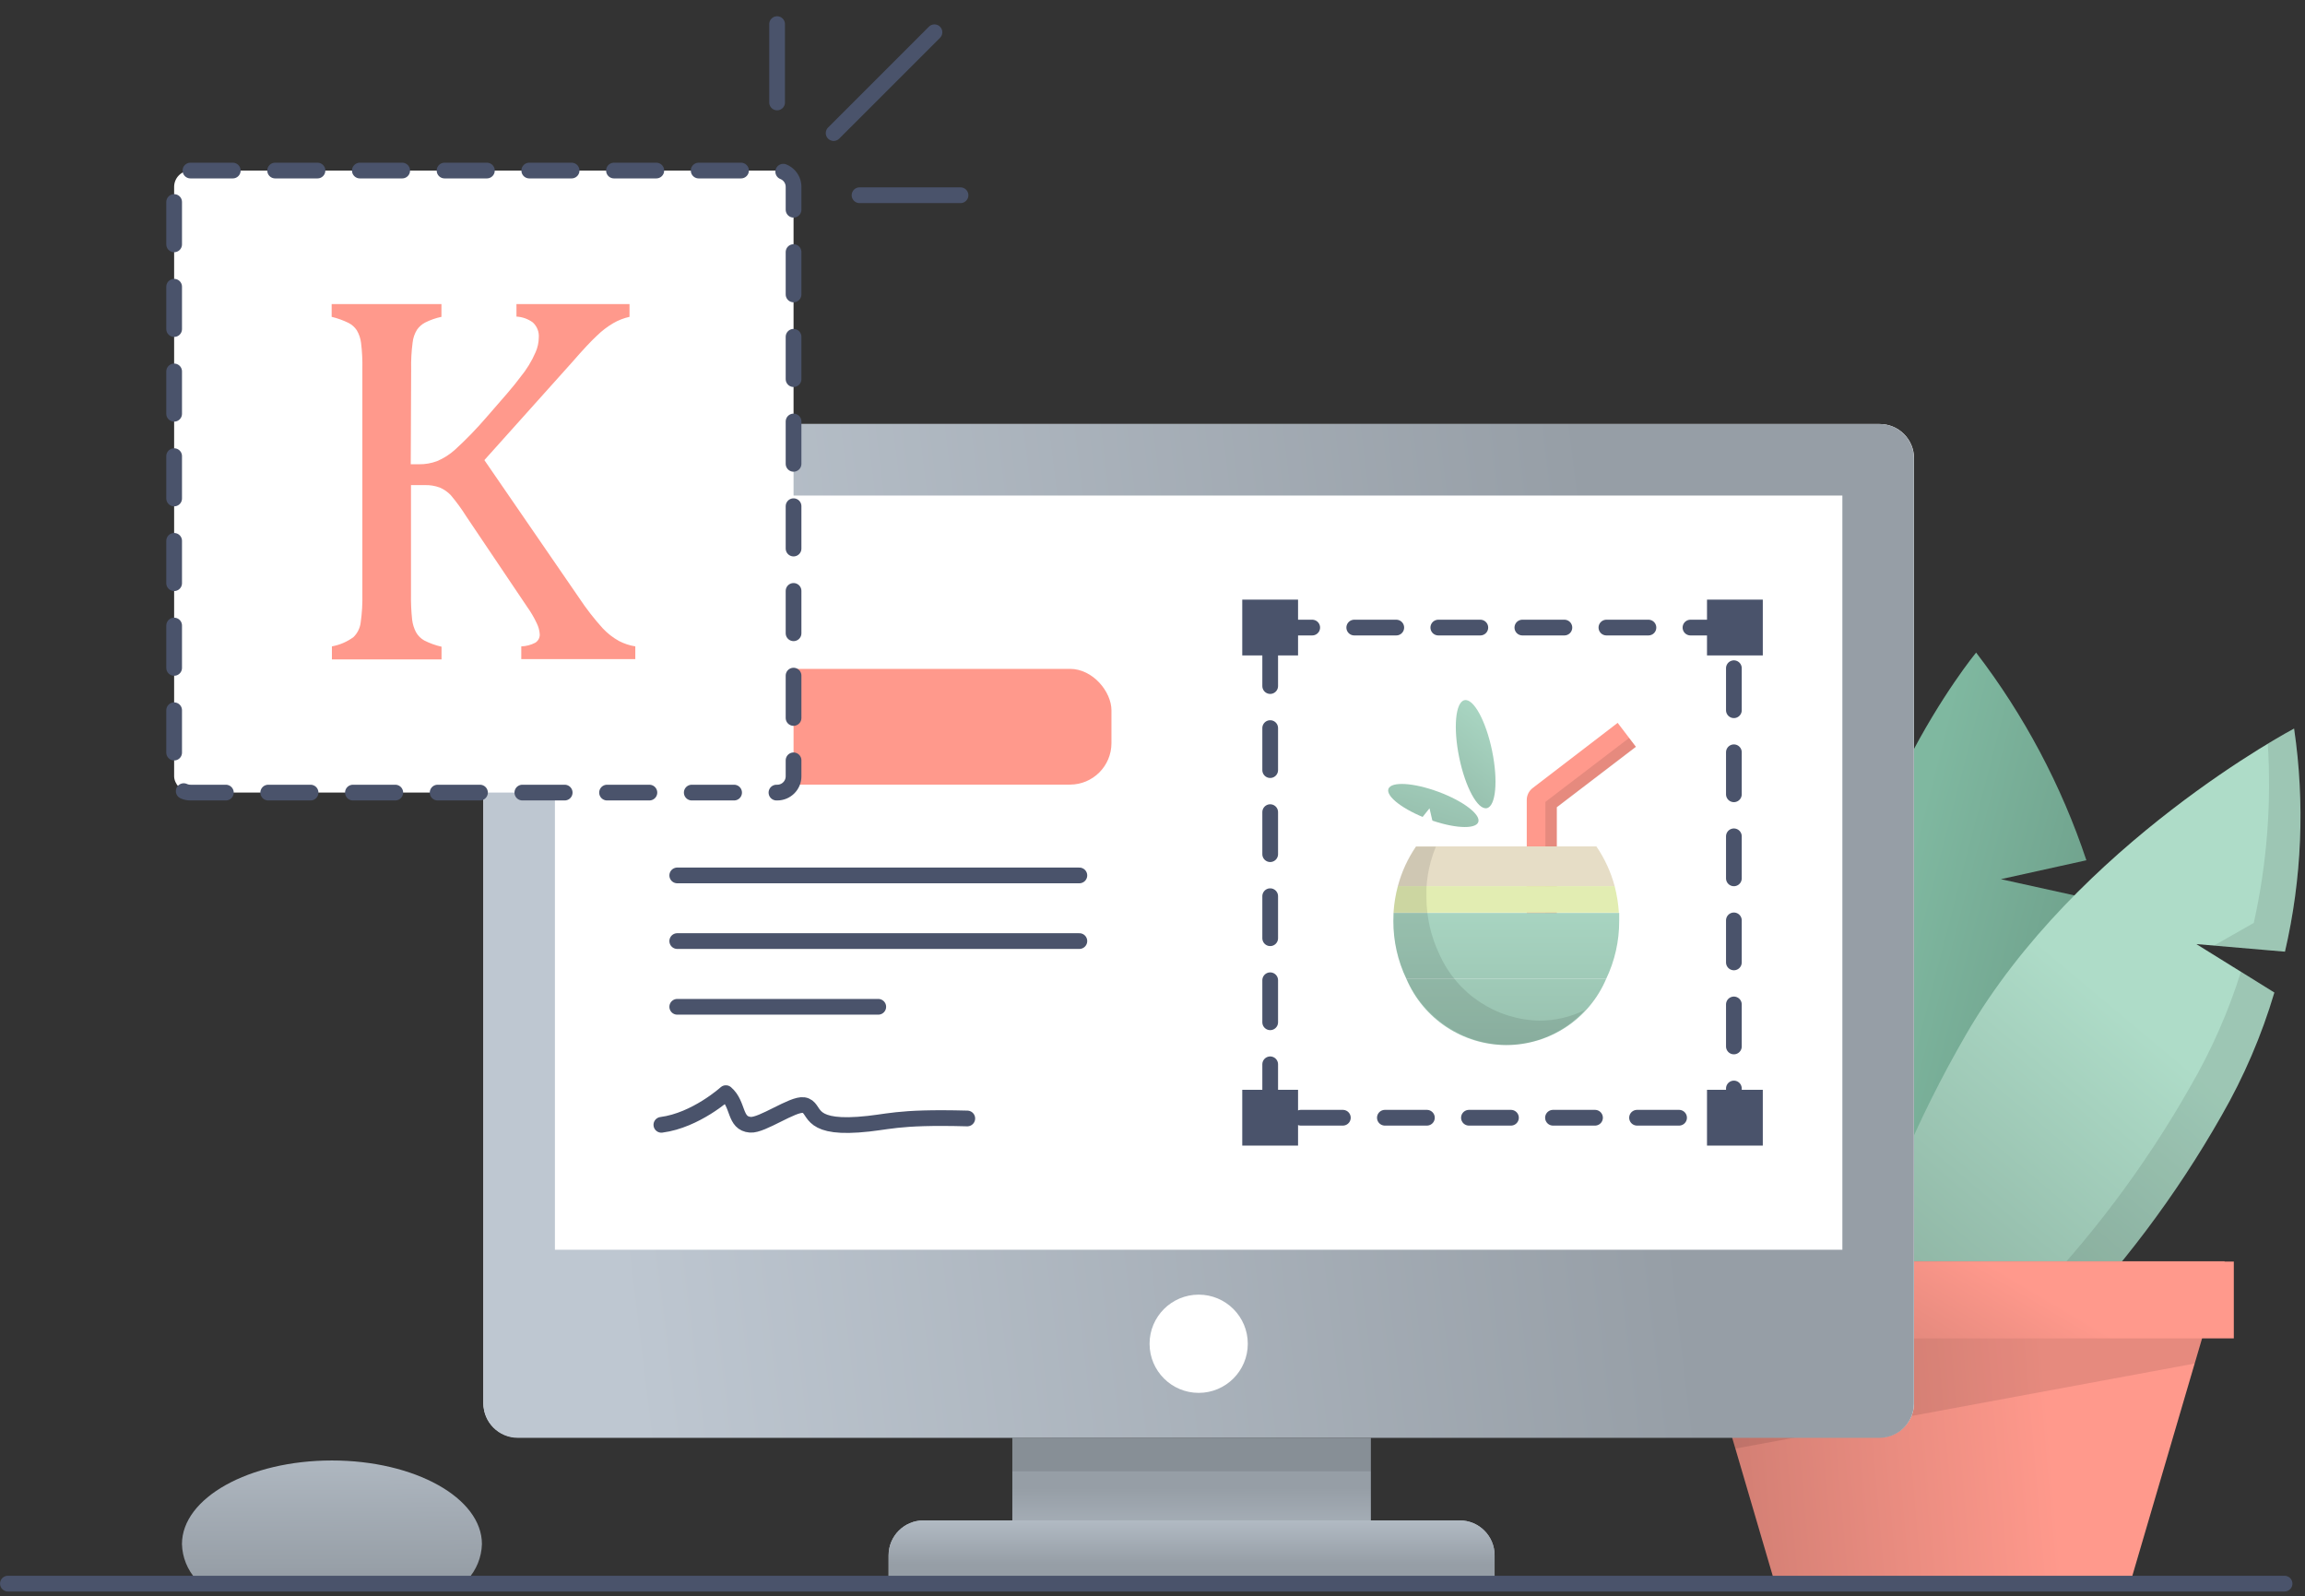 <?xml version="1.0" encoding="UTF-8"?>
<svg width="283px" height="196px" viewBox="0 0 283 196" version="1.1" xmlns="http://www.w3.org/2000/svg" xmlns:xlink="http://www.w3.org/1999/xlink">
    <rect x="0" y="0" width="283" height="196" fill="#333333" stroke="none"/>
    <!-- Generator: Sketch 52.5 (67469) - http://www.bohemiancoding.com/sketch -->
    <title>Untitled 2</title>
    <desc>Created with Sketch.</desc>
    <defs>
        <linearGradient x1="74.23%" y1="75.101%" x2="12.929%" y2="39.193%" id="linearGradient-1">
            <stop stop-color="#6FA18C" offset="0%"></stop>
            <stop stop-color="#7FB8A0" offset="89%"></stop>
        </linearGradient>
        <linearGradient x1="27.023%" y1="97.961%" x2="58.574%" y2="46.357%" id="linearGradient-2">
            <stop stop-color="#91B8A7" offset="1%"></stop>
            <stop stop-color="#AEDCC8" offset="100%"></stop>
        </linearGradient>
        <linearGradient x1="-20.335%" y1="53.215%" x2="76.582%" y2="48.156%" id="linearGradient-3">
            <stop stop-color="#BD7268" offset="0%"></stop>
            <stop stop-color="#FF998C" offset="91%"></stop>
        </linearGradient>
        <linearGradient x1="-18.735%" y1="65.748%" x2="75.04%" y2="44.221%" id="linearGradient-4">
            <stop stop-color="#BD7268" offset="0%"></stop>
            <stop stop-color="#FF998C" offset="91%"></stop>
        </linearGradient>
        <linearGradient x1="50.568%" y1="138.373%" x2="49.909%" y2="34.766%" id="linearGradient-5">
            <stop stop-color="#BEC7D1" offset="0%"></stop>
            <stop stop-color="#969EA6" offset="88%"></stop>
        </linearGradient>
        <linearGradient x1="50%" y1="-32.304%" x2="50%" y2="83.398%" id="linearGradient-6">
            <stop stop-color="#BEC7D1" offset="0%"></stop>
            <stop stop-color="#969EA6" offset="88%"></stop>
        </linearGradient>
        <linearGradient x1="7.146%" y1="53.66%" x2="90.708%" y2="46.517%" id="linearGradient-7">
            <stop stop-color="#BEC7D1" offset="0%"></stop>
            <stop stop-color="#969EA6" offset="88%"></stop>
        </linearGradient>
        <linearGradient x1="51.04%" y1="184.378%" x2="48.96%" y2="-178.224%" id="linearGradient-8">
            <stop stop-color="#91B8A7" offset="1%"></stop>
            <stop stop-color="#AEDCC8" offset="100%"></stop>
        </linearGradient>
        <linearGradient x1="51.388%" y1="284.938%" x2="49.513%" y2="-78.765%" id="linearGradient-9">
            <stop stop-color="#91B8A7" offset="1%"></stop>
            <stop stop-color="#AEDCC8" offset="100%"></stop>
        </linearGradient>
        <linearGradient x1="26.896%" y1="146.335%" x2="89.998%" y2="-26.685%" id="linearGradient-10">
            <stop stop-color="#91B8A7" offset="1%"></stop>
            <stop stop-color="#AEDCC8" offset="100%"></stop>
        </linearGradient>
        <linearGradient x1="-112.262%" y1="89.771%" x2="332.438%" y2="-18.908%" id="linearGradient-11">
            <stop stop-color="#91B8A7" offset="1%"></stop>
            <stop stop-color="#AEDCC8" offset="100%"></stop>
        </linearGradient>
        <linearGradient x1="49.036%" y1="-62.748%" x2="50.339%" y2="117.977%" id="linearGradient-12">
            <stop stop-color="#BEC7D1" offset="0%"></stop>
            <stop stop-color="#969EA6" offset="88%"></stop>
        </linearGradient>
    </defs>
    <g id="Page-1" stroke="none" stroke-width="1" fill="none" fill-rule="evenodd">
        <g id="Asset-2">
            <path d="M245.66,107.94 L256.16,105.62 C253.093,96.427 248.517,87.81 242.62,80.12 C242.62,80.12 225.57,100.83 225.57,126.37 C225.57,138.19 227.2,148.97 229.89,157.15 L255.35,157.15 C258.04,148.97 259.68,138.15 259.68,126.37 C259.65,121.042 258.958,115.738 257.62,110.58 L245.66,107.94 Z" id="Path" fill="url(#linearGradient-1)"></path>
            <path d="M269.66,115.91 L280.54,116.84 C282.624,107.861 283.004,98.57 281.66,89.45 C281.66,89.45 255,103.51 241.39,127 C235.11,137.86 230.88,148.25 229.01,156.55 L252.41,163.98 C260.324,155.893 267.16,146.818 272.75,136.98 C275.495,132.21 277.673,127.136 279.24,121.86 L269.66,115.91 Z" id="Path" fill="url(#linearGradient-2)"></path>
            <g id="Group" opacity="0.1" transform="translate(229, 89)" fill="#000000">
                <path d="M39.91,44.42 C34.328,54.261 27.495,63.336 19.58,71.42 L0.58,65.42 C0.39,66.14 0.19,66.87 0.04,67.56 L23.44,74.99 C31.354,66.903 38.19,57.828 43.78,47.99 C46.525,43.22 48.703,38.146 50.27,32.87 L46.13,30.32 C44.586,35.236 42.5,39.965 39.91,44.42 Z" id="Path"></path>
                <path d="M52.66,0.45 C52.66,0.45 51.45,1.09 49.43,2.31 C49.897,9.688 49.318,17.094 47.71,24.31 L42.83,27.09 L51.54,27.83 C53.623,18.854 54.003,9.566 52.66,0.45 Z" id="Path"></path>
            </g>
            <polygon id="Path" fill="url(#linearGradient-3)" points="273.14 154.85 206.31 154.85 218.09 194.97 261.36 194.97"></polygon>
            <polygon id="Path" fill="#000000" opacity="0.1" points="273.14 154.85 206.31 154.85 213.07 177.85 269.45 167.41"></polygon>
            <rect id="Rectangle" fill="url(#linearGradient-4)" x="205.19" y="154.89" width="69.07" height="9.43"></rect>
            <path d="M235,56.27 L235,172.27 C234.994,174.591 233.111,176.47 230.79,176.47 L63.56,176.47 C61.239,176.47 59.356,174.591 59.35,172.27 L59.35,56.27 C59.347,55.153 59.79,54.08 60.58,53.29 C61.37,52.5 62.443,52.057 63.56,52.06 L230.77,52.06 C231.891,52.052 232.968,52.492 233.763,53.283 C234.557,54.074 235.003,55.149 235,56.27 Z" id="Path" fill="#FFFFFF"></path>
            <path d="M155.95,77.05 L212.88,77.05 L212.88,137.23 L155.95,137.23 L155.95,77.05 Z" id="Rectangle" stroke="#4A536B" stroke-width="1.93" stroke-linecap="round" stroke-linejoin="round" stroke-dasharray="5.16"></path>
            <path d="M83.15,107.48 L132.52,107.48" id="Path" stroke="#4A536B" stroke-width="1.93" stroke-linecap="round" stroke-linejoin="round"></path>
            <path d="M83.15,115.54 L132.52,115.54" id="Path" stroke="#4A536B" stroke-width="1.93" stroke-linecap="round" stroke-linejoin="round"></path>
            <path d="M83.15,123.61 L107.83,123.61" id="Path" stroke="#4A536B" stroke-width="1.93" stroke-linecap="round" stroke-linejoin="round"></path>
            <rect id="Rectangle" fill="#FF998C" x="80.6" y="82.12" width="55.86" height="14.21" rx="5.09"></rect>
            <path d="M81.2,138.1 C85.44,137.55 89.12,134.21 89.12,134.21 C90.73,135.61 90.12,137.93 92.12,138.09 C93.56,138.22 97.34,135.47 98.67,135.68 C100.28,135.94 98.87,138.53 105.36,138.08 C109.14,137.82 109.77,137.08 118.76,137.32" id="Path" stroke="#4A536B" stroke-width="1.93" stroke-linecap="round" stroke-linejoin="round"></path>
            <path d="M102.35,16.34 L114.73,3.96" id="Path" stroke="#4A536B" stroke-width="1.93" stroke-linecap="round" stroke-linejoin="round"></path>
            <path d="M105.53,23.97 L117.93,23.97" id="Path" stroke="#4A536B" stroke-width="1.93" stroke-linecap="round" stroke-linejoin="round"></path>
            <path d="M95.41,12.58 L95.41,2.96" id="Path" stroke="#4A536B" stroke-width="1.93" stroke-linecap="round" stroke-linejoin="round"></path>
            <rect id="Rectangle" fill="url(#linearGradient-5)" x="124.29" y="176.53" width="44.02" height="13.03"></rect>
            <path d="M113.38,186.67 L179.22,186.67 C181.584,186.67 183.5,188.586 183.5,190.95 L183.5,194.44 L109.1,194.44 L109.1,190.95 C109.1,188.586 111.016,186.67 113.38,186.67 Z" id="Path" fill="#BEC7D1"></path>
            <path d="M113.38,186.67 L179.22,186.67 C181.584,186.67 183.5,188.586 183.5,190.95 L183.5,194.44 L109.1,194.44 L109.1,190.95 C109.1,188.586 111.016,186.67 113.38,186.67 Z" id="Path" fill="url(#linearGradient-6)"></path>
            <path d="M63.56,52.06 C61.239,52.06 59.356,53.939 59.35,56.26 L59.35,172.32 C59.355,174.643 61.237,176.525 63.56,176.53 L230.77,176.53 C233.095,176.53 234.98,174.645 234.98,172.32 L234.98,56.26 C234.98,55.144 234.536,54.075 233.746,53.287 C232.956,52.499 231.886,52.057 230.77,52.06 L63.56,52.06 Z M68.13,153.44 L68.13,65.05 C68.13,62.725 70.015,60.84 72.34,60.84 L226.2,60.84 L226.2,153.44 L68.13,153.44 Z" id="Shape" fill="url(#linearGradient-7)" fill-rule="nonzero"></path>
            <circle id="Oval" fill="#FFFFFF" cx="147.17" cy="164.98" r="6.03"></circle>
            <rect id="Rectangle" fill="#000000" opacity="0.1" x="124.29" y="176.53" width="44.02" height="4.11"></rect>
            <rect id="Rectangle" fill="#FFFFFF" x="21.38" y="20.94" width="76.05" height="76.37" rx="2"></rect>
            <path d="M23.38,20.94 L95.43,20.94 C96.535,20.94 97.43,21.835 97.43,22.94 L97.43,95.31 C97.43,96.415 96.535,97.31 95.43,97.31 L23.38,97.31 C22.275,97.31 21.38,96.415 21.38,95.31 L21.38,22.94 C21.38,21.835 22.275,20.94 23.38,20.94 Z" id="Rectangle" stroke="#4A536B" stroke-width="1.93" stroke-linecap="round" stroke-linejoin="round" stroke-dasharray="5.2"></path>
            <path d="M191.14,118.11 L187.45,118.11 L187.45,98.22 C187.449,97.643 187.72,97.098 188.18,96.75 L198.61,88.75 L200.85,91.68 L191.14,99.1 L191.14,118.11 Z" id="Path" fill="#FF998C"></path>
            <polygon id="Path" fill="#000000" opacity="0.1" points="189.74 98.45 189.74 117.44 187.45 117.44 187.45 118.11 191.14 118.11 191.14 99.13 200.85 91.71 200.01 90.61"></polygon>
            <path d="M197.2,120.18 L172.67,120.18 C174.756,125.105 179.586,128.305 184.935,128.305 C190.284,128.305 195.114,125.105 197.2,120.18 Z" id="Path" fill="url(#linearGradient-8)"></path>
            <path d="M171.07,113.08 C171.063,115.537 171.61,117.964 172.67,120.18 L197.2,120.18 C198.26,117.964 198.807,115.537 198.8,113.08 C198.8,112.74 198.8,112.39 198.8,112.08 L171.1,112.08 C171.08,112.39 171.07,112.74 171.07,113.08 Z" id="Path" fill="url(#linearGradient-9)"></path>
            <path d="M196,103.92 L173.86,103.92 C172.845,105.404 172.091,107.052 171.63,108.79 L198.24,108.79 C197.773,107.052 197.015,105.406 196,103.92 Z" id="Path" fill="#E6DDC6"></path>
            <path d="M171.63,108.79 C171.346,109.856 171.168,110.948 171.1,112.05 L198.76,112.05 C198.69,110.949 198.516,109.858 198.24,108.79 L171.63,108.79 Z" id="Path" fill="#E2EDB2"></path>
            <path d="M189,125.31 C183.682,125.199 178.905,122.034 176.73,117.18 C175.671,114.963 175.124,112.537 175.13,110.08 C175.13,109.73 175.13,109.39 175.13,109.08 C175.19,107.978 175.365,106.886 175.65,105.82 C175.827,105.185 176.041,104.561 176.29,103.95 L173.84,103.95 C172.825,105.434 172.071,107.082 171.61,108.82 C171.326,109.886 171.148,110.978 171.08,112.08 C171.08,112.42 171.08,112.77 171.08,113.08 C171.073,115.537 171.62,117.964 172.68,120.18 C174.853,125.03 179.626,128.195 184.94,128.31 C188.612,128.283 192.107,126.725 194.58,124.01 C192.844,124.865 190.935,125.31 189,125.31 Z" id="Path" fill="#000000" opacity="0.1"></path>
            <ellipse id="Oval" fill="url(#linearGradient-10)" transform="translate(181.176, 92.593) rotate(-11.64) translate(-181.176, -92.593) " cx="181.176" cy="92.593" rx="2.06" ry="6.77"></ellipse>
            <ellipse id="Oval" fill="url(#linearGradient-11)" transform="translate(175.982, 98.894) rotate(-69.66) translate(-175.982, -98.894) " cx="175.982" cy="98.894" rx="1.79" ry="5.88"></ellipse>
            <polyline id="Path" fill="#FFFFFF" points="174.25 100.82 175.51 99.24 175.97 101.22"></polyline>
            <rect id="Rectangle" fill="#4A536B" x="152.52" y="133.8" width="6.85" height="6.85"></rect>
            <rect id="Rectangle" fill="#4A536B" x="152.52" y="73.62" width="6.85" height="6.85"></rect>
            <rect id="Rectangle" fill="#4A536B" x="209.58" y="133.8" width="6.85" height="6.85"></rect>
            <rect id="Rectangle" fill="#4A536B" x="209.58" y="73.62" width="6.85" height="6.85"></rect>
            <path d="M50.43,57 L51.43,57 C52.187,57.012 52.94,56.884 53.65,56.62 C54.477,56.272 55.238,55.785 55.9,55.18 C57.244,53.951 58.513,52.642 59.7,51.26 C61.7,48.98 63.14,47.33 63.88,46.31 C64.648,45.381 65.281,44.347 65.76,43.24 C66.009,42.676 66.141,42.067 66.15,41.45 C66.208,40.745 65.934,40.054 65.41,39.58 C64.826,39.155 64.131,38.908 63.41,38.87 L63.41,37.33 L77.29,37.33 L77.29,38.9 C76.587,39.056 75.913,39.319 75.29,39.68 C74.564,40.107 73.892,40.621 73.29,41.21 C72.59,41.86 71.58,42.93 70.29,44.42 L59.47,56.49 L71.09,73.39 C71.964,74.712 72.937,75.965 74,77.14 C74.582,77.761 75.256,78.287 76,78.7 C76.627,79.026 77.302,79.249 78,79.36 L78,80.92 L64,80.92 L64,79.36 C64.6,79.341 65.188,79.187 65.72,78.91 C66.066,78.696 66.275,78.317 66.27,77.91 C66.243,77.426 66.117,76.953 65.9,76.52 C65.572,75.819 65.18,75.149 64.73,74.52 L57.26,63.42 C56.686,62.503 56.048,61.627 55.35,60.8 C54.968,60.398 54.509,60.079 54,59.86 C53.396,59.637 52.754,59.535 52.11,59.56 L50.46,59.56 L50.46,72.94 C50.443,73.985 50.489,75.031 50.6,76.07 C50.663,76.615 50.826,77.144 51.08,77.63 C51.318,78.047 51.663,78.392 52.08,78.63 C52.755,78.974 53.471,79.233 54.21,79.4 L54.21,80.96 L40.75,80.96 L40.75,79.36 C41.709,79.187 42.615,78.797 43.4,78.22 C43.885,77.746 44.195,77.122 44.28,76.45 C44.446,75.288 44.516,74.114 44.49,72.94 L44.49,45.31 C44.513,44.238 44.46,43.165 44.33,42.1 C44.264,41.549 44.083,41.018 43.8,40.54 C43.547,40.164 43.203,39.857 42.8,39.65 C42.136,39.325 41.439,39.073 40.72,38.9 L40.72,37.33 L54.2,37.33 L54.2,38.9 C53.506,39.046 52.834,39.281 52.2,39.6 C51.799,39.807 51.456,40.109 51.2,40.48 C50.903,40.959 50.718,41.499 50.66,42.06 C50.517,43.137 50.457,44.224 50.48,45.31 L50.43,57 Z" id="Path" fill="#FF998C"></path>
            <path d="M57.4,193.94 C58.494,192.746 59.122,191.199 59.17,189.58 C59.17,183.9 50.92,179.31 40.75,179.31 C30.58,179.31 22.34,183.9 22.34,189.58 C22.384,191.197 23.009,192.745 24.1,193.94 L57.4,193.94 Z" id="Path" fill="url(#linearGradient-12)"></path>
            <path d="M0.97,194.43 L280.49,194.43" id="Path" stroke="#4A536B" stroke-width="1.93" stroke-linecap="round" stroke-linejoin="round"></path>
        </g>
    </g>
</svg>